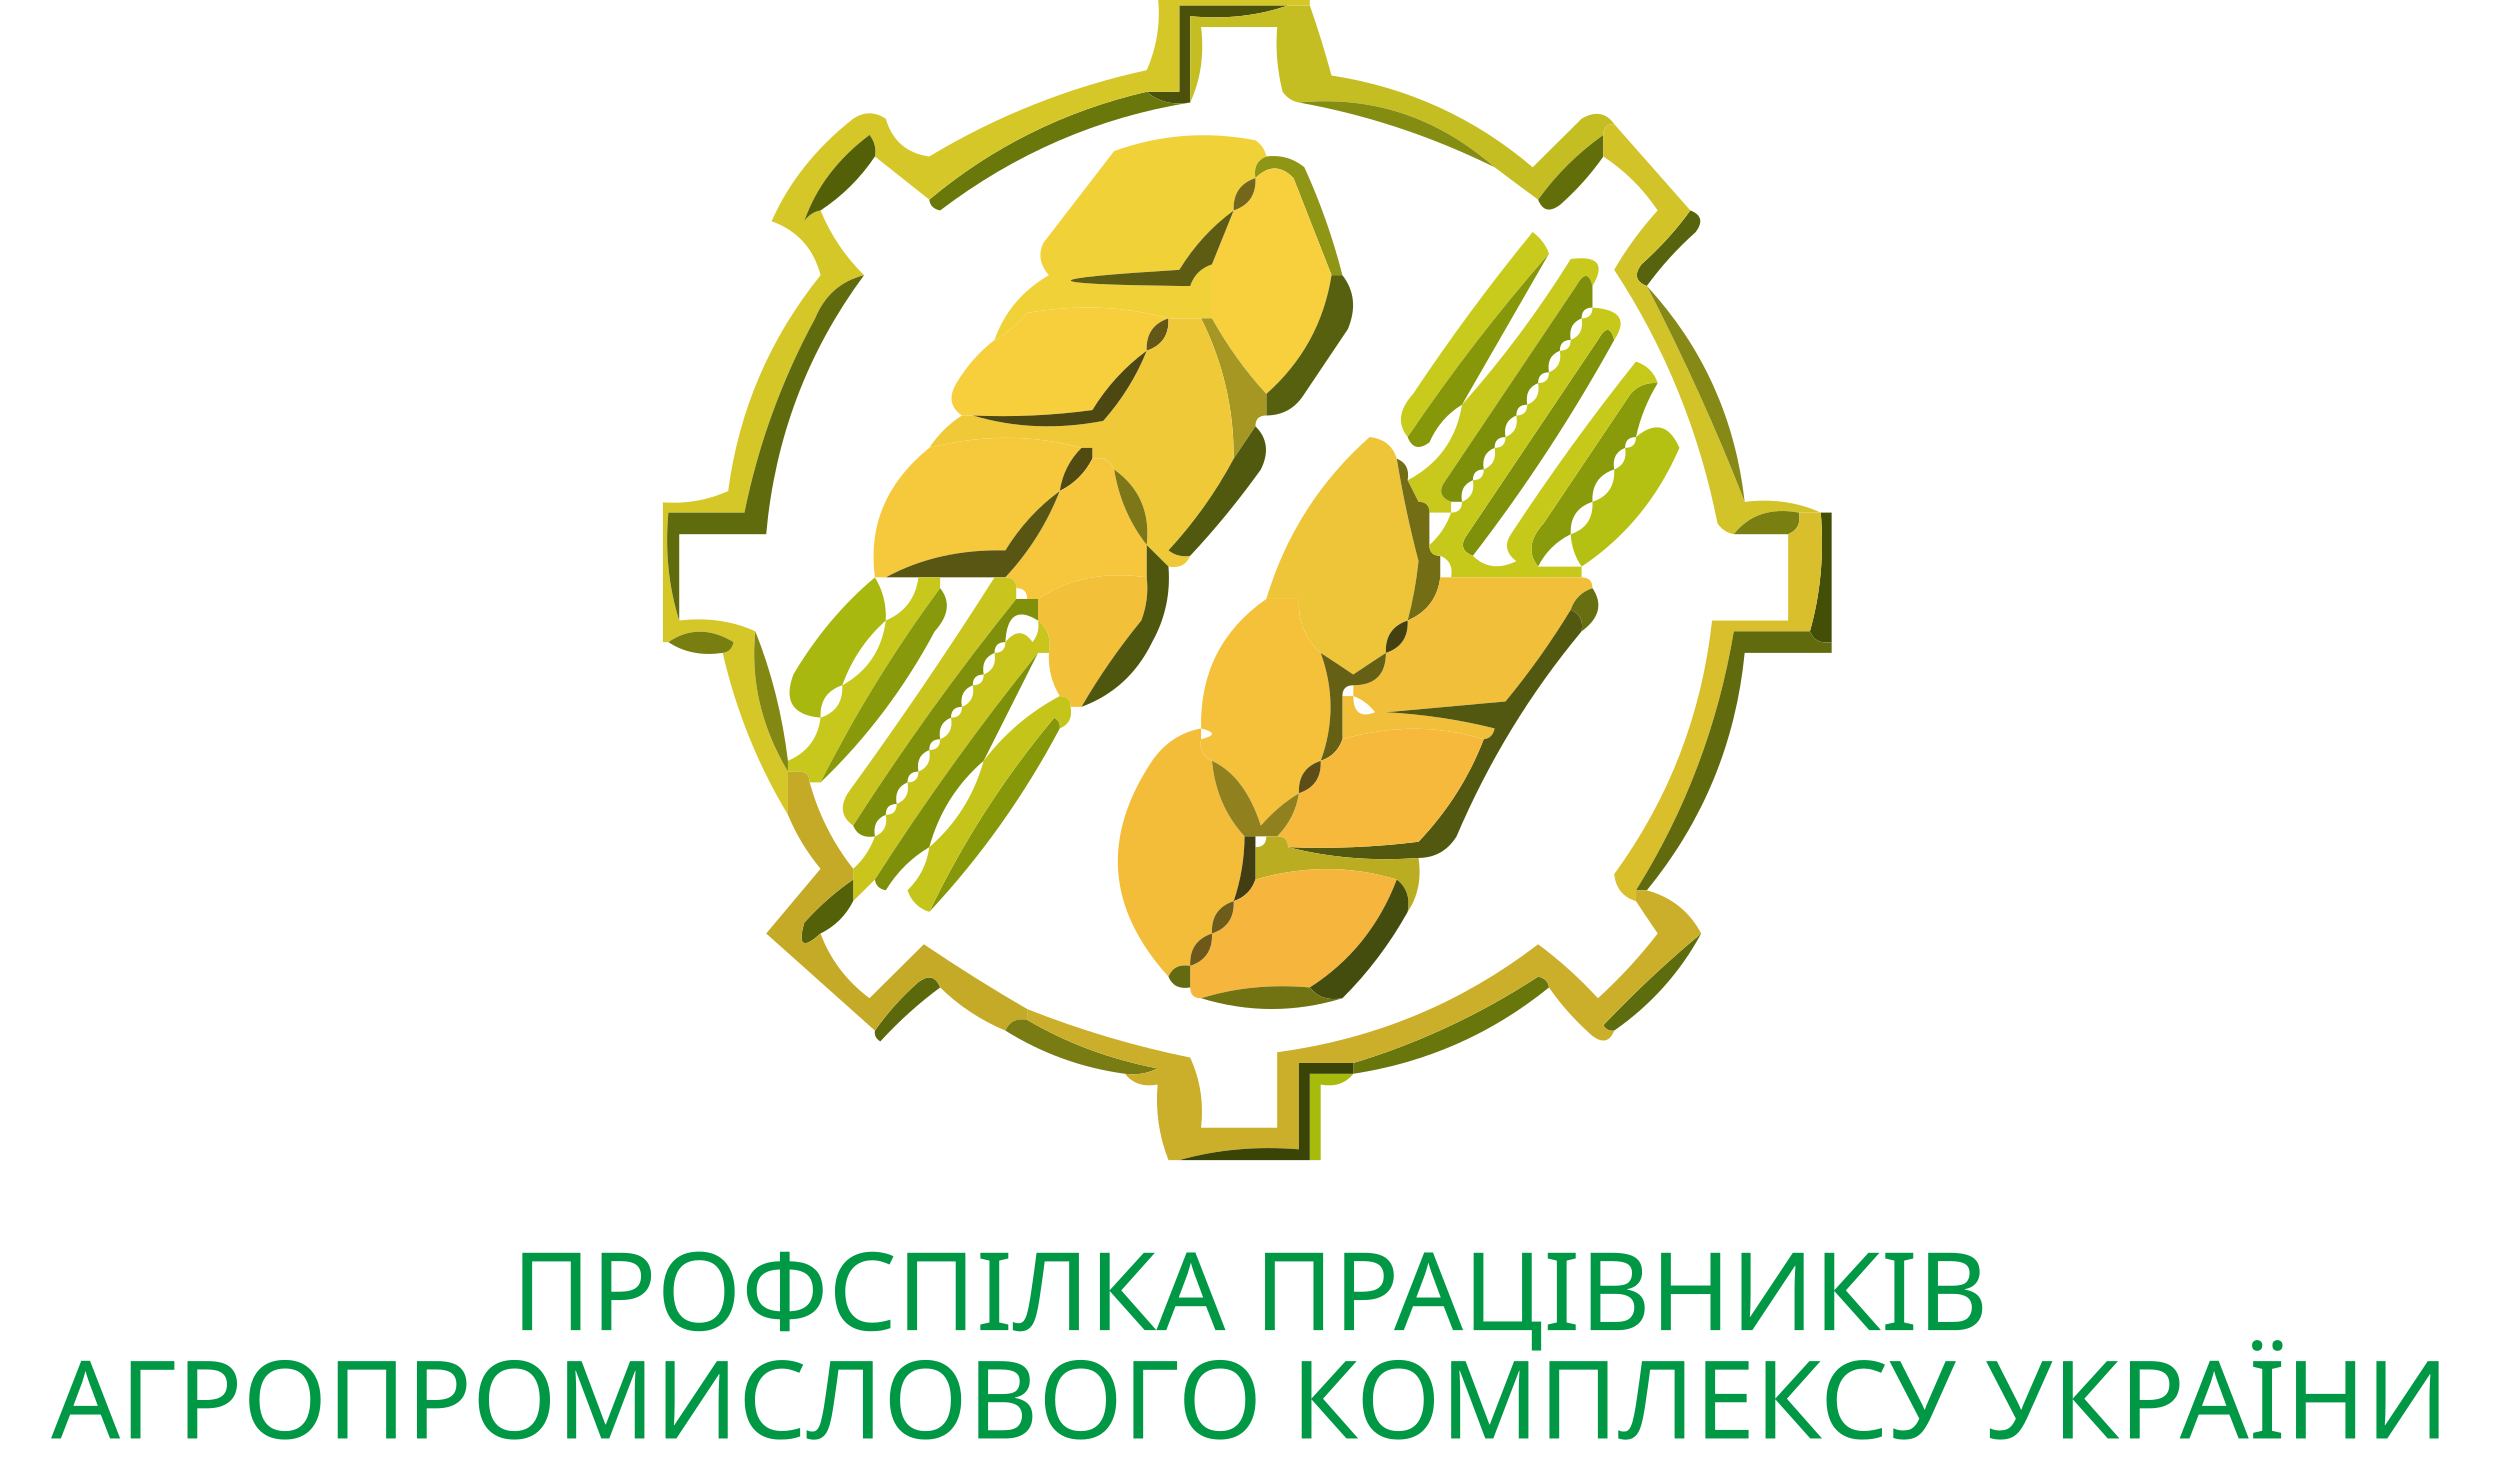 <svg width="577" height="339" viewBox="0 0 577 339" fill="none" xmlns="http://www.w3.org/2000/svg">
<g clip-path="url(#clip0_746_59)">
<path fill-rule="evenodd" clip-rule="evenodd" d="M297.282 1.245C290.289 3.678 282.762 4.508 274.699 3.736C274.699 10.378 274.699 17.02 274.699 23.662C270.687 24.329 267.341 23.499 264.662 21.171C267.171 21.171 269.681 21.171 272.19 21.171C272.19 14.529 272.19 7.887 272.19 1.245C280.554 1.245 288.918 1.245 297.282 1.245Z" fill="#4B500B"/>
<path fill-rule="evenodd" clip-rule="evenodd" d="M297.283 1.245C298.955 1.245 300.628 1.245 302.301 1.245C304.098 6.367 305.771 11.764 307.32 17.435C324.885 20.136 340.359 27.193 353.741 38.606C357.505 34.87 361.269 31.134 365.033 27.398C368.168 25.555 370.677 25.97 372.56 28.643C370.887 28.643 370.051 29.473 370.051 31.134C364.196 35.285 359.178 40.267 354.996 46.078C351.554 43.559 348.208 41.068 344.958 38.606C331.713 27.027 316.658 22.046 299.792 23.662C298.243 23.386 296.988 22.556 296.028 21.171C294.785 16.258 294.367 11.276 294.773 6.227C288.918 6.227 283.063 6.227 277.208 6.227C277.965 12.601 277.129 18.413 274.699 23.662C274.699 17.02 274.699 10.378 274.699 3.736C282.762 4.508 290.289 3.678 297.283 1.245Z" fill="#C4BE23"/>
<path fill-rule="evenodd" clip-rule="evenodd" d="M264.662 21.171C267.341 23.498 270.686 24.329 274.699 23.662C253.615 27.052 234.378 35.354 216.986 48.569C215.463 48.261 214.627 47.431 214.477 46.078C229.006 33.886 245.734 25.583 264.662 21.171Z" fill="#69770B"/>
<path fill-rule="evenodd" clip-rule="evenodd" d="M344.959 38.606C330.396 31.427 315.341 26.445 299.792 23.662C316.658 22.046 331.713 27.028 344.959 38.606Z" fill="#848C11"/>
<path fill-rule="evenodd" clip-rule="evenodd" d="M267.171 -1.245C278.881 -1.245 290.591 -1.245 302.301 -1.245C302.301 -0.415 302.301 0.415 302.301 1.246C300.628 1.246 298.955 1.246 297.282 1.246C288.918 1.246 280.554 1.246 272.19 1.246C272.19 7.888 272.19 14.53 272.19 21.172C269.68 21.172 267.171 21.172 264.662 21.172C245.734 25.584 229.006 33.886 214.477 46.079C210.294 42.758 206.112 39.437 201.93 36.116C202.259 34.276 201.841 32.615 200.676 31.134C193.311 36.681 188.293 43.323 185.62 51.06C186.58 49.676 187.835 48.845 189.384 48.57C191.68 54.184 195.026 59.166 199.421 63.514C194.092 64.837 190.328 68.158 188.129 73.477C180.433 87.682 174.997 102.627 171.819 118.31C165.964 118.31 160.109 118.31 154.254 118.31C153.47 127.132 154.306 135.435 156.764 143.218C163.186 142.467 169.041 143.297 174.328 145.709C173.181 156.958 175.69 167.751 181.856 178.088C181.856 181.409 181.856 184.73 181.856 188.051C174.914 176.541 169.895 164.087 166.801 150.69C168.163 150.541 169 149.71 169.31 148.199C163.949 144.979 158.93 144.979 154.254 148.199C153.418 148.199 152.582 148.199 151.745 148.199C151.745 137.406 151.745 126.613 151.745 115.82C157.498 116.458 162.934 115.628 168.055 113.329C170.545 94.686 177.655 78.082 189.384 63.514C187.798 57.375 184.034 53.224 178.092 51.06C182.051 42.059 188.325 34.172 196.912 27.398C199.421 25.738 201.93 25.738 204.44 27.398C205.94 32.499 209.285 35.405 214.477 36.116C230.036 26.739 246.764 20.097 264.662 16.19C267.106 10.604 267.943 4.792 267.171 -1.245Z" fill="#D6C729"/>
<path fill-rule="evenodd" clip-rule="evenodd" d="M370.051 31.134C370.051 32.794 370.051 34.455 370.051 36.115C367.227 40.172 363.881 43.908 360.014 47.324C357.663 49.047 355.99 48.631 354.995 46.078C359.177 40.267 364.196 35.285 370.051 31.134Z" fill="#616E09"/>
<path fill-rule="evenodd" clip-rule="evenodd" d="M292.264 36.115C290.16 36.967 289.324 38.627 289.754 41.097C286.226 42.275 284.553 44.766 284.736 48.569C279.717 52.245 275.535 56.812 272.19 62.268C238.774 64.337 238.774 65.583 272.19 66.004C276.381 72.493 277.217 72.493 274.699 66.004C275.535 63.514 277.208 61.853 279.717 61.023C279.717 65.174 279.717 69.325 279.717 73.477C278.881 73.477 278.044 73.477 277.208 73.477C274.699 73.477 272.19 73.477 269.68 73.477C259.276 70.62 248.403 70.205 237.06 72.231C234.868 74.834 232.359 76.909 229.532 78.458C231.78 72.059 235.962 67.077 242.079 63.514C240.007 61.145 239.589 58.654 240.824 56.041C246.261 48.984 251.697 41.927 257.134 34.87C267.7 31.049 278.574 30.219 289.754 32.379C291.15 33.332 291.986 34.578 292.264 36.115ZM272.19 66.004C273.026 66.004 273.863 66.004 274.699 66.004C277.217 72.493 276.381 72.493 272.19 66.004Z" fill="#F0D138"/>
<path fill-rule="evenodd" clip-rule="evenodd" d="M292.264 36.116C295.581 35.693 298.508 36.523 301.046 38.607C304.734 46.687 307.662 54.989 309.828 63.514C308.992 63.514 308.155 63.514 307.319 63.514C304.431 56.106 301.504 48.633 298.537 41.097C295.662 38.148 292.735 38.148 289.754 41.097C289.324 38.628 290.16 36.967 292.264 36.116Z" fill="#8F9514"/>
<path fill-rule="evenodd" clip-rule="evenodd" d="M201.93 36.115C198.585 41.097 194.403 45.248 189.384 48.569C187.835 48.845 186.58 49.675 185.62 51.06C188.293 43.322 193.311 36.681 200.676 31.134C201.841 32.614 202.259 34.275 201.93 36.115Z" fill="#536008"/>
<path fill-rule="evenodd" clip-rule="evenodd" d="M307.32 63.514C305.584 74.432 300.565 83.565 292.264 90.912C287.552 85.8 283.37 79.989 279.718 73.477C279.718 69.325 279.718 65.174 279.718 61.023C281.391 56.872 283.063 52.721 284.736 48.569C288.265 47.391 289.938 44.9 289.755 41.097C292.736 38.147 295.663 38.147 298.537 41.097C301.504 48.633 304.432 56.105 307.32 63.514Z" fill="#F8D03D"/>
<path fill-rule="evenodd" clip-rule="evenodd" d="M289.755 41.098C289.938 44.901 288.265 47.392 284.736 48.57C284.553 44.767 286.226 42.276 289.755 41.098Z" fill="#756719"/>
<path fill-rule="evenodd" clip-rule="evenodd" d="M390.125 48.569C392.697 49.557 393.115 51.218 391.379 53.551C387.095 57.38 383.331 61.531 380.088 66.004C377.516 65.017 377.097 63.356 378.833 61.023C383.189 57.13 386.953 52.978 390.125 48.569Z" fill="#58630E"/>
<path fill-rule="evenodd" clip-rule="evenodd" d="M372.56 28.644C378.342 35.222 384.197 41.864 390.125 48.569C386.953 52.978 383.189 57.13 378.833 61.023C377.098 63.356 377.516 65.017 380.088 66.005C388.685 82.611 396.213 99.216 402.671 115.819C409.092 115.068 414.949 115.899 420.236 118.31C418.562 118.31 416.891 118.31 415.217 118.31C408.739 117.128 403.72 118.789 400.162 123.292C398.613 123.016 397.358 122.186 396.398 120.801C392.209 99.638 384.262 80.127 372.56 62.269C375.384 57.38 378.73 52.814 382.597 48.569C379.198 43.535 375.016 39.384 370.051 36.116C370.051 34.455 370.051 32.795 370.051 31.134C370.051 29.474 370.887 28.644 372.56 28.644Z" fill="#D2C329"/>
<path fill-rule="evenodd" clip-rule="evenodd" d="M284.736 48.569C283.063 52.721 281.39 56.872 279.717 61.023C277.208 61.853 275.535 63.514 274.699 66.004C273.862 66.004 273.026 66.004 272.189 66.004C238.774 65.583 238.774 64.338 272.189 62.268C275.535 56.812 279.717 52.246 284.736 48.569Z" fill="#5E5B12"/>
<path fill-rule="evenodd" clip-rule="evenodd" d="M367.542 66.005C366.764 62.92 365.51 62.92 363.778 66.005C353.741 80.949 343.704 95.894 333.667 110.838C331.932 113.171 332.35 114.832 334.922 115.819C334.922 116.65 334.922 117.48 334.922 118.31C333.249 118.31 331.576 118.31 329.903 118.31C329.903 116.65 329.067 115.819 327.394 115.819C326.558 114.159 325.721 112.499 324.885 110.838C331.969 107.121 336.151 101.309 337.431 93.403C346.66 83.029 355.025 71.821 362.524 59.778C368.85 58.958 370.523 61.033 367.542 66.005Z" fill="#C8C91C"/>
<path fill-rule="evenodd" clip-rule="evenodd" d="M269.681 73.477C266.152 74.655 264.479 77.146 264.662 80.949C259.644 84.625 255.462 89.192 252.116 94.648C242.953 95.89 233.752 96.305 224.514 95.893C223.678 95.893 222.841 95.893 222.005 95.893C219.311 94.024 218.893 91.533 220.75 88.421C223.131 84.453 226.058 81.132 229.533 78.458C232.359 76.91 234.869 74.834 237.06 72.231C248.403 70.205 259.277 70.62 269.681 73.477Z" fill="#F7CE3C"/>
<path fill-rule="evenodd" clip-rule="evenodd" d="M199.421 63.514C186.331 81.229 178.803 101.155 176.838 123.291C170.147 123.291 163.455 123.291 156.764 123.291C156.764 129.934 156.764 136.575 156.764 143.217C154.306 135.434 153.47 127.132 154.255 118.31C160.11 118.31 165.965 118.31 171.819 118.31C174.997 102.626 180.434 87.682 188.13 73.477C190.329 68.158 194.092 64.837 199.421 63.514Z" fill="#5F6B0C"/>
<path fill-rule="evenodd" clip-rule="evenodd" d="M357.504 58.532C345.885 71.772 335.012 85.886 324.884 100.875C322.463 97.833 322.881 94.513 326.138 90.912C334.726 78.016 343.927 65.562 353.74 53.551C355.54 54.906 356.795 56.567 357.504 58.532Z" fill="#C8CB1C"/>
<path fill-rule="evenodd" clip-rule="evenodd" d="M367.542 66.005C367.542 67.665 367.542 69.326 367.542 70.986C365.869 70.986 365.033 71.816 365.033 73.477C362.93 74.328 362.093 75.989 362.524 78.458C360.851 78.458 360.014 79.288 360.014 80.949C357.911 81.8 357.074 83.461 357.505 85.93C355.832 85.93 354.996 86.761 354.996 88.421C352.893 89.272 352.056 90.933 352.487 93.403C350.814 93.403 349.977 94.233 349.977 95.894C347.874 96.745 347.037 98.405 347.468 100.875C345.795 100.875 344.959 101.705 344.959 103.366C342.856 104.217 342.019 105.877 342.45 108.347C340.777 108.347 339.94 109.177 339.94 110.838C337.837 111.689 337 113.35 337.431 115.819C336.595 115.819 335.758 115.819 334.922 115.819C332.35 114.832 331.931 113.171 333.667 110.838C343.704 95.894 353.741 80.949 363.778 66.005C365.51 62.92 366.764 62.92 367.542 66.005Z" fill="#7E8F0A"/>
<path fill-rule="evenodd" clip-rule="evenodd" d="M269.681 73.477C269.864 77.28 268.191 79.77 264.662 80.949C264.479 77.146 266.152 74.655 269.681 73.477Z" fill="#655817"/>
<path fill-rule="evenodd" clip-rule="evenodd" d="M307.319 63.514C308.156 63.514 308.992 63.514 309.828 63.514C312.621 67.116 313.039 71.268 311.083 75.967C307.738 80.949 304.392 85.93 301.046 90.912C298.999 94.207 296.071 95.867 292.264 95.893C292.264 94.233 292.264 92.572 292.264 90.912C300.565 83.565 305.584 74.432 307.319 63.514Z" fill="#56600F"/>
<path fill-rule="evenodd" clip-rule="evenodd" d="M277.208 73.477C278.044 73.477 278.881 73.477 279.717 73.477C283.369 79.988 287.551 85.8 292.264 90.912C292.264 92.572 292.264 94.233 292.264 95.893C290.591 95.893 289.754 96.723 289.754 98.384C288.081 100.875 286.409 103.365 284.736 105.856C284.8 94.435 282.291 83.642 277.208 73.477Z" fill="#A59721"/>
<path fill-rule="evenodd" clip-rule="evenodd" d="M357.505 58.532C350.814 70.156 344.123 81.779 337.431 93.403C334.077 95.432 331.568 98.338 329.903 102.12C327.553 103.843 325.88 103.428 324.885 100.875C335.013 85.886 345.886 71.772 357.505 58.532Z" fill="#86970A"/>
<path fill-rule="evenodd" clip-rule="evenodd" d="M380.088 66.005C392.977 79.987 400.505 96.592 402.671 115.82C396.213 99.216 388.685 82.611 380.088 66.005Z" fill="#868915"/>
<path fill-rule="evenodd" clip-rule="evenodd" d="M269.68 73.477C272.19 73.477 274.699 73.477 277.208 73.477C282.291 83.642 284.8 94.435 284.736 105.856C280.667 113.496 275.649 120.553 269.68 127.027C271.172 128.184 272.845 128.599 274.699 128.273C273.841 130.361 272.168 131.191 269.68 130.764C268.007 129.103 266.335 127.443 264.662 125.782C265.499 118.332 262.99 112.521 257.134 108.347C256.277 106.259 254.604 105.429 252.115 105.856C252.115 105.026 252.115 104.196 252.115 103.365C251.279 103.365 250.443 103.365 249.606 103.365C238.226 100.267 226.516 100.267 214.477 103.365C216.5 100.307 219.01 97.816 222.004 95.893C222.841 95.893 223.677 95.893 224.514 95.893C234.077 98.746 244.114 99.161 254.625 97.139C258.97 92.227 262.316 86.83 264.662 80.949C268.191 79.77 269.863 77.28 269.68 73.477Z" fill="#F0C939"/>
<path fill-rule="evenodd" clip-rule="evenodd" d="M264.662 80.949C262.316 86.831 258.97 92.228 254.625 97.139C244.114 99.161 234.077 98.746 224.514 95.894C233.752 96.305 242.953 95.89 252.116 94.648C255.461 89.192 259.643 84.626 264.662 80.949Z" fill="#4D4712"/>
<path fill-rule="evenodd" clip-rule="evenodd" d="M382.597 88.421C380.236 92.281 378.563 96.432 377.579 100.875C375.906 100.875 375.069 101.705 375.069 103.366C372.966 104.217 372.129 105.878 372.56 108.347C369.031 109.526 367.358 112.017 367.541 115.82C364.013 116.998 362.34 119.489 362.523 123.292C359.177 124.952 356.668 127.443 354.995 130.764C352.575 127.723 352.993 124.402 356.25 120.801C362.941 110.838 369.632 100.875 376.324 90.912C378.007 89.038 380.098 88.208 382.597 88.421Z" fill="#899A0B"/>
<path fill-rule="evenodd" clip-rule="evenodd" d="M249.607 103.366C246.845 106.118 245.173 109.439 244.588 113.329C239.57 117.005 235.388 121.572 232.042 127.028C221.672 126.795 212.471 128.87 204.44 133.255C203.604 133.255 202.767 133.255 201.931 133.255C200.355 121.378 204.537 111.415 214.477 103.366C226.517 100.267 238.227 100.267 249.607 103.366Z" fill="#F5C93B"/>
<path fill-rule="evenodd" clip-rule="evenodd" d="M322.375 105.856C323.658 113.809 325.33 121.696 327.393 129.519C326.901 134.197 326.065 138.763 324.884 143.218C321.355 144.396 319.682 146.887 319.866 150.69C317.401 152.286 314.892 153.946 312.338 155.671C309.784 153.946 307.275 152.286 304.81 150.69C301.218 147.501 299.546 143.349 299.791 138.236C297.282 138.236 294.773 138.236 292.264 138.236C296.703 123.477 304.649 111.023 316.102 100.875C319.366 101.22 321.457 102.881 322.375 105.856Z" fill="#EEC438"/>
<path fill-rule="evenodd" clip-rule="evenodd" d="M249.606 103.366C250.443 103.366 251.279 103.366 252.116 103.366C252.116 104.196 252.116 105.027 252.116 105.857C250.443 109.178 247.933 111.669 244.588 113.329C245.172 109.439 246.845 106.118 249.606 103.366Z" fill="#514B12"/>
<path fill-rule="evenodd" clip-rule="evenodd" d="M252.116 105.856C254.604 105.429 256.277 106.259 257.135 108.347C258.226 114.965 260.735 120.777 264.662 125.782C264.662 128.273 264.662 130.763 264.662 133.254C255.054 131.837 246.689 133.497 239.57 138.236C238.733 138.236 237.897 138.236 237.061 138.236C237.061 136.575 236.224 135.745 234.551 135.745C234.551 134.084 233.715 133.254 232.042 133.254C237.508 127.38 241.69 120.738 244.588 113.328C247.934 111.668 250.443 109.177 252.116 105.856Z" fill="#F6C73C"/>
<path fill-rule="evenodd" clip-rule="evenodd" d="M372.561 78.459C362.929 95.933 352.056 112.539 339.94 128.274C337.368 127.286 336.95 125.625 338.686 123.292C348.723 108.348 358.76 93.403 368.797 78.459C370.528 75.374 371.783 75.374 372.561 78.459Z" fill="#7F900A"/>
<path fill-rule="evenodd" clip-rule="evenodd" d="M322.375 105.856C324.478 106.708 325.315 108.368 324.884 110.838C325.721 112.499 326.557 114.159 327.394 115.819C329.066 115.819 329.903 116.65 329.903 118.31C329.903 120.801 329.903 123.292 329.903 125.782C329.903 127.443 330.739 128.273 332.412 128.273C332.412 129.934 332.412 131.594 332.412 133.255C331.816 137.998 329.307 141.319 324.884 143.218C326.065 138.763 326.901 134.197 327.394 129.518C325.33 121.696 323.658 113.809 322.375 105.856Z" fill="#736E16"/>
<path fill-rule="evenodd" clip-rule="evenodd" d="M257.134 108.348C262.99 112.521 265.499 118.333 264.662 125.783C260.734 120.778 258.225 114.966 257.134 108.348Z" fill="#7E7718"/>
<path fill-rule="evenodd" clip-rule="evenodd" d="M289.755 98.384C292.511 101.126 292.929 104.447 291.009 108.347C285.914 115.459 280.477 122.101 274.699 128.273C272.845 128.599 271.172 128.184 269.681 127.027C275.649 120.553 280.667 113.496 284.736 105.856C286.409 103.365 288.082 100.875 289.755 98.384Z" fill="#50590E"/>
<path fill-rule="evenodd" clip-rule="evenodd" d="M244.588 113.329C241.689 120.739 237.507 127.381 232.041 133.255C231.205 133.255 230.368 133.255 229.532 133.255C225.35 133.255 221.168 133.255 216.986 133.255C215.313 133.255 213.64 133.255 211.967 133.255C209.458 133.255 206.949 133.255 204.439 133.255C212.471 128.871 221.671 126.795 232.041 127.028C235.387 121.572 239.569 117.005 244.588 113.329Z" fill="#585612"/>
<path fill-rule="evenodd" clip-rule="evenodd" d="M365.033 130.764C363.503 128.544 362.666 126.054 362.523 123.291C366.052 122.113 367.725 119.622 367.542 115.819C371.071 114.641 372.744 112.15 372.56 108.347C374.664 107.496 375.5 105.835 375.07 103.365C376.743 103.365 377.579 102.535 377.579 100.875C381.919 97.199 385.265 98.029 387.616 103.365C382.588 114.954 375.061 124.087 365.033 130.764Z" fill="#B4C112"/>
<path fill-rule="evenodd" clip-rule="evenodd" d="M415.218 118.31C415.649 120.78 414.811 122.44 412.708 123.292C408.525 123.292 404.345 123.292 400.162 123.292C403.72 118.789 408.739 117.128 415.218 118.31Z" fill="#7A7F11"/>
<path fill-rule="evenodd" clip-rule="evenodd" d="M420.236 118.311C421.071 118.311 421.909 118.311 422.745 118.311C422.745 128.274 422.745 138.236 422.745 148.199C420.256 148.627 418.585 147.796 417.727 145.709C420.191 137.086 421.026 127.953 420.236 118.311Z" fill="#434E06"/>
<path fill-rule="evenodd" clip-rule="evenodd" d="M367.541 70.986C373.943 71.405 375.616 73.896 372.56 78.459C371.782 75.374 370.527 75.374 368.796 78.459C358.759 93.403 348.722 108.347 338.685 123.292C336.949 125.625 337.367 127.286 339.939 128.273C342.702 131.009 346.048 131.424 349.976 129.519C347.591 127.732 347.173 125.656 348.722 123.292C357.726 109.568 367.344 96.284 377.578 83.44C380.143 84.326 381.816 85.986 382.597 88.421C380.098 88.208 378.007 89.038 376.324 90.912C369.632 100.875 362.941 110.838 356.25 120.801C352.993 124.402 352.575 127.723 354.995 130.764C358.341 130.764 361.686 130.764 365.032 130.764C365.032 131.594 365.032 132.425 365.032 133.255C354.995 133.255 344.958 133.255 334.921 133.255C335.351 130.785 334.515 129.124 332.412 128.273C330.739 128.273 329.902 127.443 329.902 125.783C332.164 123.814 333.837 121.323 334.921 118.31C336.594 118.31 337.43 117.48 337.43 115.82C339.533 114.969 340.37 113.308 339.939 110.838C341.612 110.838 342.449 110.008 342.449 108.347C344.552 107.496 345.388 105.836 344.958 103.366C346.631 103.366 347.467 102.536 347.467 100.875C349.57 100.024 350.407 98.364 349.976 95.894C351.649 95.894 352.486 95.064 352.486 93.403C354.589 92.552 355.426 90.891 354.995 88.421C356.668 88.421 357.504 87.591 357.504 85.931C359.607 85.08 360.444 83.419 360.013 80.949C361.686 80.949 362.523 80.119 362.523 78.459C364.626 77.608 365.463 75.947 365.032 73.477C366.705 73.477 367.541 72.647 367.541 70.986Z" fill="#C6C91A"/>
<path fill-rule="evenodd" clip-rule="evenodd" d="M264.662 133.255C265.055 136.676 264.637 139.997 263.407 143.218C258.189 149.607 253.589 156.249 249.606 163.144C248.77 163.144 247.933 163.144 247.097 163.144C247.097 161.483 246.261 160.653 244.588 160.653C242.746 157.645 241.909 154.323 242.079 150.69C242.674 147.475 241.838 144.984 239.569 143.218C239.569 141.557 239.569 139.897 239.569 138.237C246.689 133.498 255.053 131.838 264.662 133.255Z" fill="#F2C039"/>
<path fill-rule="evenodd" clip-rule="evenodd" d="M332.412 133.255C333.249 133.255 334.085 133.255 334.922 133.255C344.959 133.255 354.996 133.255 365.033 133.255C366.706 133.255 367.542 134.085 367.542 135.746C365.033 136.576 363.36 138.236 362.524 140.727C358.056 148.085 353.037 155.142 347.468 161.898C338.267 162.729 329.067 163.559 319.866 164.389C328.352 164.829 336.716 166.074 344.959 168.125C344.649 169.636 343.812 170.467 342.449 170.616C331.829 167.392 320.955 167.392 309.829 170.616C309.829 167.295 309.829 163.974 309.829 160.653C310.665 160.653 311.502 160.653 312.338 160.653C312.338 159.823 312.338 158.992 312.338 158.162C317.357 158.162 319.866 155.672 319.866 150.69C323.395 149.512 325.068 147.021 324.885 143.218C329.307 141.319 331.816 137.998 332.412 133.255ZM312.338 160.653C314.318 161.357 315.991 162.603 317.357 164.389C314.055 165.705 312.382 164.459 312.338 160.653Z" fill="#F1BF3A"/>
<path fill-rule="evenodd" clip-rule="evenodd" d="M292.264 138.236C294.773 138.236 297.282 138.236 299.792 138.236C299.546 143.35 301.219 147.501 304.81 150.69C307.84 159.04 307.84 167.343 304.81 175.597C301.281 176.776 299.609 179.267 299.792 183.07C296.544 185.037 293.617 187.528 291.009 190.542C288.528 182.895 284.765 177.914 279.718 175.597C277.614 174.746 276.778 173.086 277.208 170.616C280.554 169.786 280.554 168.955 277.208 168.125C276.93 155.394 281.948 145.431 292.264 138.236Z" fill="#F5C03A"/>
<path fill-rule="evenodd" clip-rule="evenodd" d="M367.542 135.745C369.978 139.387 369.142 142.708 365.033 145.708C365.463 143.238 364.627 141.578 362.523 140.727C363.36 138.236 365.033 136.575 367.542 135.745Z" fill="#676F11"/>
<path fill-rule="evenodd" clip-rule="evenodd" d="M264.662 125.782C266.335 127.443 268.008 129.103 269.681 130.764C270.188 136.964 268.933 142.775 265.917 148.199C262.39 155.443 256.953 160.425 249.606 163.143C253.589 156.248 258.189 149.607 263.407 143.217C264.637 139.996 265.055 136.675 264.662 133.254C264.662 130.764 264.662 128.273 264.662 125.782Z" fill="#4F570F"/>
<path fill-rule="evenodd" clip-rule="evenodd" d="M324.885 143.218C325.068 147.021 323.395 149.512 319.866 150.69C319.683 146.887 321.356 144.396 324.885 143.218Z" fill="#44400F"/>
<path fill-rule="evenodd" clip-rule="evenodd" d="M166.801 150.69C161.997 151.399 157.815 150.568 154.255 148.199C158.931 144.979 163.949 144.979 169.31 148.199C169 149.71 168.164 150.54 166.801 150.69Z" fill="#797E11"/>
<path fill-rule="evenodd" clip-rule="evenodd" d="M211.968 133.255C213.64 133.255 215.313 133.255 216.986 133.255C216.986 134.085 216.986 134.915 216.986 135.746C206.498 149.928 197.297 164.873 189.384 180.579C188.548 180.579 187.711 180.579 186.875 180.579C186.875 178.918 186.039 178.088 184.366 178.088C183.529 178.088 182.693 178.088 181.856 178.088C181.856 177.258 181.856 176.428 181.856 175.597C186.279 173.699 188.788 170.378 189.384 165.635C192.913 164.456 194.586 161.965 194.403 158.162C200.229 154.919 203.574 149.938 204.44 143.218C208.862 141.319 211.371 137.998 211.968 133.255Z" fill="#C8C71B"/>
<path fill-rule="evenodd" clip-rule="evenodd" d="M415.218 118.311C416.892 118.311 418.563 118.311 420.236 118.311C421.027 127.953 420.191 137.086 417.727 145.709C411.873 145.709 406.016 145.709 400.162 145.709C396.572 167.207 389.044 187.132 377.579 205.486C377.579 206.317 377.579 207.147 377.579 207.977C374.582 207.067 372.909 204.991 372.561 201.75C385.257 184.294 392.785 164.783 395.144 143.218C400.999 143.218 406.855 143.218 412.709 143.218C412.709 136.576 412.709 129.934 412.709 123.292C414.811 122.441 415.65 120.78 415.218 118.311Z" fill="#D8BF2B"/>
<path fill-rule="evenodd" clip-rule="evenodd" d="M201.931 133.255C203.773 136.263 204.609 139.585 204.44 143.218C199.857 147.321 196.512 152.303 194.403 158.162C190.874 159.341 189.201 161.831 189.385 165.635C182.92 165.082 180.828 161.761 183.111 155.672C188.282 146.925 194.556 139.453 201.931 133.255Z" fill="#A9B80F"/>
<path fill-rule="evenodd" clip-rule="evenodd" d="M239.57 143.218C241.838 144.984 242.674 147.474 242.079 150.69C241.242 150.69 240.406 150.69 239.57 150.69C226.13 167.373 213.584 184.809 201.931 202.996C200.258 204.656 198.585 206.316 196.912 207.977C196.912 206.316 196.912 204.656 196.912 202.996C196.912 202.165 196.912 201.335 196.912 200.505C199.174 198.536 200.846 196.045 201.931 193.033C204.034 192.182 204.87 190.521 204.44 188.051C206.113 188.051 206.949 187.221 206.949 185.56C209.052 184.709 209.889 183.049 209.458 180.579C211.131 180.579 211.968 179.749 211.968 178.088C214.071 177.237 214.908 175.576 214.477 173.107C216.15 173.107 216.986 172.276 216.986 170.616C219.089 169.765 219.926 168.104 219.495 165.634C221.168 165.634 222.005 164.804 222.005 163.144C224.108 162.293 224.945 160.632 224.514 158.162C226.187 158.162 227.023 157.332 227.023 155.671C229.126 154.82 229.963 153.16 229.532 150.69C231.205 150.69 232.042 149.86 232.042 148.199C234.293 145.464 236.384 145.464 238.315 148.199C239.48 146.719 239.898 145.058 239.57 143.218Z" fill="#C9C51D"/>
<path fill-rule="evenodd" clip-rule="evenodd" d="M304.811 150.689C307.275 152.286 309.784 153.946 312.338 155.671C314.892 153.946 317.402 152.286 319.866 150.689C319.866 155.671 317.357 158.162 312.338 158.162C310.665 158.162 309.829 158.992 309.829 160.652C309.829 163.973 309.829 167.294 309.829 170.615C308.993 173.106 307.32 174.767 304.811 175.597C307.84 167.342 307.84 159.04 304.811 150.689Z" fill="#666015"/>
<path fill-rule="evenodd" clip-rule="evenodd" d="M216.986 135.745C219.406 138.787 218.988 142.107 215.731 145.708C208.728 158.839 199.946 170.462 189.384 180.578C197.297 164.872 206.497 149.928 216.986 135.745Z" fill="#88990B"/>
<path fill-rule="evenodd" clip-rule="evenodd" d="M362.523 140.727C364.626 141.578 365.463 143.238 365.032 145.708C353.149 159.998 343.53 175.773 336.176 193.032C334.128 196.327 331.201 197.987 327.393 198.014C316.85 198.803 306.813 197.972 297.282 195.523C307.354 195.935 317.391 195.52 327.393 194.277C334.033 187.299 339.052 179.412 342.449 170.615C343.812 170.466 344.648 169.636 344.958 168.125C336.716 166.073 328.351 164.828 319.866 164.389C329.066 163.558 338.267 162.728 347.467 161.898C353.037 155.141 358.055 148.084 362.523 140.727Z" fill="#52580F"/>
<path fill-rule="evenodd" clip-rule="evenodd" d="M229.532 133.255C230.369 133.255 231.205 133.255 232.042 133.255C233.715 133.255 234.551 134.085 234.551 135.746C234.551 136.576 234.551 137.406 234.551 138.236C221.112 154.92 208.566 172.355 196.912 190.542C194.218 188.672 193.8 186.182 195.657 183.07C207.505 166.761 218.797 150.156 229.532 133.255Z" fill="#CAC51E"/>
<path fill-rule="evenodd" clip-rule="evenodd" d="M342.449 170.616C339.052 179.413 334.034 187.3 327.394 194.278C317.391 195.52 307.354 195.936 297.283 195.523C297.283 193.863 296.446 193.033 294.773 193.033C297.535 190.281 299.208 186.96 299.792 183.07C303.321 181.891 304.994 179.401 304.81 175.598C307.32 174.767 308.993 173.107 309.829 170.616C320.955 167.392 331.828 167.392 342.449 170.616Z" fill="#F6B93C"/>
<path fill-rule="evenodd" clip-rule="evenodd" d="M174.329 145.708C178.071 155.083 180.58 165.046 181.856 175.597C181.856 176.427 181.856 177.257 181.856 178.088C175.691 167.751 173.181 156.957 174.329 145.708Z" fill="#828812"/>
<path fill-rule="evenodd" clip-rule="evenodd" d="M239.57 150.689C235.387 158.992 231.205 167.294 227.023 175.597C220.875 180.9 216.693 187.542 214.477 195.523C210.348 197.96 207.003 201.281 204.44 205.486C202.918 205.178 202.081 204.348 201.931 202.995C213.584 184.808 226.13 167.373 239.57 150.689Z" fill="#7E8F0A"/>
<path fill-rule="evenodd" clip-rule="evenodd" d="M277.209 168.125C277.209 168.955 277.209 169.786 277.209 170.616C276.778 173.086 277.615 174.746 279.718 175.597C280.367 182.501 282.876 188.313 287.246 193.032C287.203 198.175 286.366 203.157 284.737 207.977C281.208 209.155 279.535 211.646 279.718 215.449C276.189 216.627 274.516 219.118 274.7 222.921C272.211 222.494 270.538 223.324 269.681 225.412C255.472 209.72 254.217 193.115 265.917 175.597C268.75 171.509 272.514 169.019 277.209 168.125Z" fill="#F3BC39"/>
<path fill-rule="evenodd" clip-rule="evenodd" d="M417.727 145.708C418.585 147.796 420.257 148.626 422.746 148.199C422.746 149.029 422.746 149.859 422.746 150.689C416.054 150.689 409.364 150.689 402.672 150.689C400.661 171.275 393.133 189.54 380.088 205.486C379.252 205.486 378.415 205.486 377.579 205.486C389.044 187.132 396.572 167.206 400.162 145.708C406.017 145.708 411.873 145.708 417.727 145.708Z" fill="#616A0D"/>
<path fill-rule="evenodd" clip-rule="evenodd" d="M234.551 138.236C235.387 138.236 236.224 138.236 237.06 138.236C237.897 138.236 238.733 138.236 239.57 138.236C239.57 139.897 239.57 141.557 239.57 143.218C234.883 140.295 232.373 141.955 232.042 148.199C230.369 148.199 229.532 149.029 229.532 150.69C227.429 151.541 226.593 153.202 227.023 155.672C225.35 155.672 224.514 156.502 224.514 158.162C222.411 159.013 221.574 160.674 222.005 163.144C220.332 163.144 219.495 163.974 219.495 165.634C217.392 166.486 216.556 168.146 216.986 170.616C215.313 170.616 214.477 171.446 214.477 173.107C212.374 173.958 211.537 175.618 211.968 178.088C210.295 178.088 209.458 178.918 209.458 180.579C207.355 181.43 206.519 183.091 206.949 185.56C205.276 185.56 204.44 186.391 204.44 188.051C202.337 188.902 201.5 190.563 201.931 193.033C199.442 193.46 197.77 192.63 196.912 190.542C208.566 172.355 221.112 154.92 234.551 138.236Z" fill="#80900A"/>
<path fill-rule="evenodd" clip-rule="evenodd" d="M304.81 175.598C304.994 179.401 303.321 181.892 299.792 183.07C299.609 179.267 301.282 176.776 304.81 175.598Z" fill="#5D4D16"/>
<path fill-rule="evenodd" clip-rule="evenodd" d="M244.588 168.125C236.37 183.643 226.333 197.757 214.477 210.467C222.163 194.397 231.782 179.453 243.333 165.634C244.334 166.203 244.752 167.033 244.588 168.125Z" fill="#86980A"/>
<path fill-rule="evenodd" clip-rule="evenodd" d="M299.792 183.07C299.207 186.96 297.535 190.281 294.773 193.033C293.937 193.033 293.1 193.033 292.264 193.033C291.428 193.033 290.591 193.033 289.755 193.033C288.918 193.033 288.082 193.033 287.246 193.033C282.876 188.313 280.367 182.501 279.718 175.598C284.765 177.914 288.529 182.896 291.009 190.542C293.617 187.528 296.544 185.037 299.792 183.07Z" fill="#91811E"/>
<path fill-rule="evenodd" clip-rule="evenodd" d="M292.264 193.032C293.1 193.032 293.937 193.032 294.773 193.032C296.446 193.032 297.283 193.862 297.283 195.523C306.814 197.972 316.851 198.803 327.394 198.014C328.108 202.783 327.271 206.934 324.885 210.467C325.48 207.252 324.644 204.761 322.375 202.995C311.754 199.771 300.881 199.771 289.755 202.995C289.755 200.504 289.755 198.014 289.755 195.523C291.428 195.523 292.264 194.693 292.264 193.032Z" fill="#BBAD22"/>
<path fill-rule="evenodd" clip-rule="evenodd" d="M244.588 160.652C246.261 160.652 247.097 161.483 247.097 163.143C247.527 165.613 246.691 167.273 244.588 168.125C244.752 167.033 244.334 166.203 243.333 165.634C231.782 179.453 222.163 194.397 214.477 210.467C212.023 209.693 210.35 208.032 209.458 205.486C212.294 202.69 213.967 199.369 214.477 195.523C220.624 190.22 224.806 183.578 227.023 175.597C231.836 169.305 237.691 164.324 244.588 160.652Z" fill="#C4C41B"/>
<path fill-rule="evenodd" clip-rule="evenodd" d="M287.246 193.032C288.082 193.032 288.919 193.032 289.755 193.032C289.755 193.862 289.755 194.693 289.755 195.523C289.755 198.014 289.755 200.504 289.755 202.995C288.919 205.486 287.246 207.147 284.736 207.977C286.366 203.157 287.202 198.175 287.246 193.032Z" fill="#423E11"/>
<path fill-rule="evenodd" clip-rule="evenodd" d="M322.375 202.995C318.312 213.64 311.621 221.943 302.301 227.902C293.414 227.123 285.049 227.954 277.208 230.393C275.536 230.393 274.699 229.563 274.699 227.902C274.699 226.242 274.699 224.581 274.699 222.921C278.228 221.743 279.901 219.252 279.718 215.449C283.247 214.27 284.919 211.78 284.736 207.976C287.246 207.146 288.918 205.486 289.755 202.995C300.881 199.771 311.754 199.771 322.375 202.995Z" fill="#F6B53C"/>
<path fill-rule="evenodd" clip-rule="evenodd" d="M196.912 202.995C196.912 204.656 196.912 206.316 196.912 207.977C195.239 211.298 192.729 213.788 189.384 215.449C185.356 219.107 184.101 218.277 185.62 212.958C189.061 209.119 192.825 205.798 196.912 202.995Z" fill="#556109"/>
<path fill-rule="evenodd" clip-rule="evenodd" d="M284.736 207.977C284.919 211.78 283.246 214.27 279.718 215.449C279.534 211.646 281.207 209.155 284.736 207.977Z" fill="#6E5C1A"/>
<path fill-rule="evenodd" clip-rule="evenodd" d="M279.718 215.449C279.901 219.252 278.228 221.743 274.699 222.921C274.516 219.118 276.189 216.628 279.718 215.449Z" fill="#6E591A"/>
<path fill-rule="evenodd" clip-rule="evenodd" d="M322.375 202.995C324.643 204.761 325.48 207.252 324.884 210.467C320.752 217.874 315.733 224.515 309.829 230.393C306.589 230.984 304.08 230.154 302.301 227.903C311.621 221.943 318.312 213.641 322.375 202.995Z" fill="#444C0E"/>
<path fill-rule="evenodd" clip-rule="evenodd" d="M274.699 222.921C274.699 224.582 274.699 226.242 274.699 227.903C272.211 228.33 270.538 227.5 269.681 225.412C270.538 223.324 272.211 222.494 274.699 222.921Z" fill="#646A11"/>
<path fill-rule="evenodd" clip-rule="evenodd" d="M392.634 215.449C387.791 224.416 381.099 231.889 372.56 237.866C371.46 238.029 370.624 237.614 370.051 236.621C377.368 228.931 384.896 221.874 392.634 215.449Z" fill="#5D6C0D"/>
<path fill-rule="evenodd" clip-rule="evenodd" d="M216.986 227.903C212.061 231.539 207.46 235.69 203.185 240.357C202.184 239.788 201.766 238.957 201.93 237.866C204.754 233.809 208.099 230.073 211.967 226.657C214.318 224.935 215.991 225.35 216.986 227.903Z" fill="#5B690C"/>
<path fill-rule="evenodd" clip-rule="evenodd" d="M181.856 178.088C182.693 178.088 183.529 178.088 184.366 178.088C186.039 178.088 186.875 178.918 186.875 180.579C188.903 187.927 192.249 194.569 196.912 200.505C196.912 201.335 196.912 202.165 196.912 202.995C192.825 205.798 189.061 209.119 185.62 212.958C184.101 218.277 185.356 219.107 189.384 215.449C191.576 221.393 195.339 226.374 200.676 230.393C204.858 226.242 209.04 222.091 213.222 217.94C221.201 223.325 229.147 228.307 237.06 232.884C237.06 233.714 237.06 234.545 237.06 235.375C234.572 234.948 232.899 235.778 232.042 237.866C226.282 235.438 221.264 232.117 216.986 227.903C215.991 225.35 214.318 224.934 211.968 226.657C208.1 230.073 204.754 233.809 201.93 237.866C193.552 230.378 185.188 222.905 176.838 215.449C181.02 210.468 185.202 205.486 189.384 200.505C186.215 196.697 183.706 192.546 181.856 188.051C181.856 184.73 181.856 181.409 181.856 178.088Z" fill="#C4AA27"/>
<path fill-rule="evenodd" clip-rule="evenodd" d="M302.301 227.903C304.08 230.155 306.589 230.985 309.828 230.394C298.955 233.715 288.081 233.715 277.208 230.394C285.049 227.954 293.413 227.124 302.301 227.903Z" fill="#717212"/>
<path fill-rule="evenodd" clip-rule="evenodd" d="M357.505 227.903C344.322 238.594 329.266 245.236 312.338 247.829C312.338 246.999 312.338 246.168 312.338 245.338C327.289 240.831 341.508 234.188 354.995 225.412C356.518 225.72 357.354 226.55 357.505 227.903Z" fill="#68760B"/>
<path fill-rule="evenodd" clip-rule="evenodd" d="M232.042 237.865C232.899 235.778 234.572 234.947 237.061 235.375C246.195 240.76 256.232 244.496 267.172 246.583C264.793 247.785 262.284 248.201 259.644 247.828C249.692 246.474 240.492 243.153 232.042 237.865Z" fill="#797C13"/>
<path fill-rule="evenodd" clip-rule="evenodd" d="M377.579 205.486C378.415 205.486 379.252 205.486 380.088 205.486C385.744 207.04 389.926 210.361 392.635 215.449C384.896 221.874 377.369 228.931 370.051 236.621C370.624 237.614 371.461 238.029 372.561 237.866C371.565 240.419 369.893 240.834 367.542 239.111C363.602 235.632 360.256 231.896 357.505 227.903C357.354 226.55 356.518 225.72 354.996 225.412C341.508 234.189 327.289 240.831 312.338 245.338C308.156 245.338 303.974 245.338 299.792 245.338C299.792 251.981 299.792 258.621 299.792 265.264C290.078 264.48 280.877 265.309 272.19 267.755C271.354 267.755 270.517 267.755 269.681 267.755C267.501 262.233 266.665 256.422 267.172 250.32C263.932 250.91 261.423 250.081 259.644 247.829C262.284 248.201 264.793 247.786 267.172 246.584C256.232 244.496 246.195 240.76 237.061 235.375C237.061 234.545 237.061 233.715 237.061 232.884C249.214 237.711 261.76 241.447 274.699 244.093C277.016 249.176 277.852 254.574 277.209 260.283C283.064 260.283 288.919 260.283 294.774 260.283C294.774 254.472 294.774 248.659 294.774 242.847C317.138 239.879 337.212 231.577 354.996 217.94C359.971 221.631 364.572 225.783 368.797 230.394C373.859 225.786 378.46 220.804 382.598 215.449C380.86 212.914 379.187 210.423 377.579 207.977C377.579 207.147 377.579 206.316 377.579 205.486Z" fill="#CBAE29"/>
<path fill-rule="evenodd" clip-rule="evenodd" d="M312.338 247.829C310.559 250.081 308.049 250.91 304.81 250.32C304.81 256.131 304.81 261.944 304.81 267.755C303.974 267.755 303.137 267.755 302.301 267.755C302.301 261.112 302.301 254.472 302.301 247.829C305.646 247.829 308.992 247.829 312.338 247.829Z" fill="#A7BB0C"/>
<path fill-rule="evenodd" clip-rule="evenodd" d="M312.338 245.338C312.338 246.168 312.338 246.998 312.338 247.829C308.992 247.829 305.646 247.829 302.301 247.829C302.301 254.471 302.301 261.112 302.301 267.755C292.264 267.755 282.226 267.755 272.189 267.755C280.876 265.309 290.077 264.479 299.791 265.264C299.791 258.621 299.791 251.981 299.791 245.338C303.973 245.338 308.155 245.338 312.338 245.338Z" fill="#3A4406"/>
</g>
<path d="M120.564 307V289.15H133.964V307H131.739V291.125H122.814V307H120.564ZM143.575 289.15C145.908 289.15 147.608 289.608 148.675 290.525C149.741 291.442 150.275 292.733 150.275 294.4C150.275 295.133 150.15 295.842 149.9 296.525C149.666 297.192 149.275 297.792 148.725 298.325C148.175 298.858 147.441 299.283 146.525 299.6C145.608 299.9 144.483 300.05 143.15 300.05H141.1V307H138.85V289.15H143.575ZM143.375 291.075H141.1V298.125H142.9C144.033 298.125 144.975 298.008 145.725 297.775C146.475 297.525 147.033 297.133 147.4 296.6C147.766 296.067 147.95 295.367 147.95 294.5C147.95 293.35 147.583 292.492 146.85 291.925C146.116 291.358 144.958 291.075 143.375 291.075ZM169.562 298.05C169.562 299.433 169.387 300.692 169.037 301.825C168.687 302.942 168.162 303.908 167.462 304.725C166.778 305.542 165.92 306.167 164.887 306.6C163.87 307.033 162.687 307.25 161.337 307.25C159.937 307.25 158.72 307.033 157.687 306.6C156.653 306.15 155.795 305.525 155.112 304.725C154.428 303.908 153.92 302.933 153.587 301.8C153.253 300.667 153.087 299.408 153.087 298.025C153.087 296.192 153.387 294.592 153.987 293.225C154.587 291.858 155.495 290.792 156.712 290.025C157.945 289.258 159.495 288.875 161.362 288.875C163.145 288.875 164.645 289.258 165.862 290.025C167.078 290.775 167.995 291.842 168.612 293.225C169.245 294.592 169.562 296.2 169.562 298.05ZM155.462 298.05C155.462 299.55 155.67 300.842 156.087 301.925C156.503 303.008 157.145 303.842 158.012 304.425C158.895 305.008 160.003 305.3 161.337 305.3C162.687 305.3 163.787 305.008 164.637 304.425C165.503 303.842 166.145 303.008 166.562 301.925C166.978 300.842 167.187 299.55 167.187 298.05C167.187 295.8 166.72 294.042 165.787 292.775C164.853 291.492 163.378 290.85 161.362 290.85C160.012 290.85 158.895 291.142 158.012 291.725C157.145 292.292 156.503 293.117 156.087 294.2C155.67 295.267 155.462 296.55 155.462 298.05ZM182.243 288.9V291.1C184.176 291.133 185.701 291.45 186.818 292.05C187.934 292.65 188.726 293.45 189.193 294.45C189.659 295.433 189.893 296.533 189.893 297.75C189.893 298.55 189.768 299.35 189.518 300.15C189.284 300.933 188.876 301.65 188.293 302.3C187.709 302.933 186.926 303.45 185.943 303.85C184.959 304.25 183.726 304.467 182.243 304.5V307.25H180.018V304.5C178.501 304.467 177.243 304.25 176.243 303.85C175.259 303.433 174.484 302.9 173.918 302.25C173.351 301.583 172.951 300.858 172.718 300.075C172.484 299.292 172.368 298.517 172.368 297.75C172.368 296.867 172.493 296.033 172.743 295.25C173.009 294.45 173.434 293.75 174.018 293.15C174.618 292.533 175.409 292.042 176.393 291.675C177.376 291.308 178.584 291.117 180.018 291.1V288.9H182.243ZM180.018 293C178.684 293.033 177.618 293.25 176.818 293.65C176.034 294.05 175.476 294.6 175.143 295.3C174.809 295.983 174.643 296.792 174.643 297.725C174.643 298.708 174.826 299.567 175.193 300.3C175.576 301.017 176.159 301.575 176.943 301.975C177.743 302.375 178.768 302.6 180.018 302.65V293ZM182.243 302.65C183.526 302.6 184.559 302.367 185.343 301.95C186.143 301.533 186.718 300.967 187.068 300.25C187.434 299.517 187.618 298.675 187.618 297.725C187.618 296.775 187.451 295.958 187.118 295.275C186.784 294.575 186.226 294.033 185.443 293.65C184.659 293.25 183.593 293.033 182.243 293V302.65ZM201.261 290.875C200.311 290.875 199.452 291.042 198.686 291.375C197.919 291.692 197.269 292.167 196.736 292.8C196.202 293.417 195.794 294.175 195.511 295.075C195.227 295.958 195.086 296.958 195.086 298.075C195.086 299.542 195.311 300.817 195.761 301.9C196.227 302.983 196.911 303.817 197.811 304.4C198.727 304.983 199.869 305.275 201.236 305.275C202.019 305.275 202.761 305.208 203.461 305.075C204.161 304.942 204.844 304.775 205.511 304.575V306.525C204.844 306.775 204.152 306.958 203.436 307.075C202.736 307.192 201.894 307.25 200.911 307.25C199.094 307.25 197.577 306.875 196.361 306.125C195.144 305.375 194.227 304.308 193.611 302.925C193.011 301.542 192.711 299.917 192.711 298.05C192.711 296.7 192.894 295.467 193.261 294.35C193.644 293.233 194.194 292.267 194.911 291.45C195.644 290.633 196.544 290.008 197.611 289.575C198.677 289.125 199.902 288.9 201.286 288.9C202.202 288.9 203.086 288.992 203.936 289.175C204.786 289.358 205.544 289.617 206.211 289.95L205.311 291.85C204.761 291.6 204.144 291.375 203.461 291.175C202.794 290.975 202.061 290.875 201.261 290.875ZM209.406 307V289.15H222.806V307H220.581V291.125H211.656V307H209.406ZM232.718 307H226.268V305.7L228.368 305.225V290.95L226.268 290.45V289.15H232.718V290.45L230.618 290.95V305.225L232.718 305.7V307ZM249.014 307H246.764V291.125H241.114C240.998 292.042 240.873 293.008 240.739 294.025C240.606 295.025 240.464 296.017 240.314 297C240.181 297.983 240.048 298.908 239.914 299.775C239.781 300.642 239.648 301.4 239.514 302.05C239.298 303.167 239.031 304.117 238.714 304.9C238.398 305.683 237.973 306.275 237.439 306.675C236.923 307.075 236.239 307.275 235.389 307.275C235.106 307.275 234.814 307.242 234.514 307.175C234.231 307.125 233.981 307.058 233.764 306.975V305.1C233.948 305.183 234.156 305.258 234.389 305.325C234.623 305.375 234.873 305.4 235.139 305.4C235.639 305.4 236.031 305.2 236.314 304.8C236.614 304.383 236.848 303.875 237.014 303.275C237.181 302.658 237.323 302.05 237.439 301.45C237.539 300.967 237.656 300.325 237.789 299.525C237.923 298.708 238.064 297.758 238.214 296.675C238.381 295.592 238.548 294.417 238.714 293.15C238.898 291.867 239.073 290.533 239.239 289.15H249.014V307ZM266.889 307H264.189L256.114 297.95V307H253.864V289.15H256.114V297.8L263.989 289.15H266.539L258.789 297.825L266.889 307ZM280.519 307L278.369 301.475H271.294L269.169 307H266.894L273.869 289.075H275.894L282.844 307H280.519ZM275.694 294.075C275.644 293.942 275.56 293.7 275.444 293.35C275.327 293 275.21 292.642 275.094 292.275C274.994 291.892 274.91 291.6 274.844 291.4C274.76 291.733 274.669 292.075 274.569 292.425C274.485 292.758 274.394 293.067 274.294 293.35C274.21 293.633 274.135 293.875 274.069 294.075L272.044 299.475H277.694L275.694 294.075ZM291.975 307V289.15H305.375V307H303.15V291.125H294.225V307H291.975ZM314.986 289.15C317.319 289.15 319.019 289.608 320.086 290.525C321.153 291.442 321.686 292.733 321.686 294.4C321.686 295.133 321.561 295.842 321.311 296.525C321.078 297.192 320.686 297.792 320.136 298.325C319.586 298.858 318.853 299.283 317.936 299.6C317.019 299.9 315.894 300.05 314.561 300.05H312.511V307H310.261V289.15H314.986ZM314.786 291.075H312.511V298.125H314.311C315.444 298.125 316.386 298.008 317.136 297.775C317.886 297.525 318.444 297.133 318.811 296.6C319.178 296.067 319.361 295.367 319.361 294.5C319.361 293.35 318.994 292.492 318.261 291.925C317.528 291.358 316.369 291.075 314.786 291.075ZM335.353 307L333.203 301.475H326.128L324.003 307H321.728L328.703 289.075H330.728L337.678 307H335.353ZM330.528 294.075C330.478 293.942 330.394 293.7 330.278 293.35C330.161 293 330.044 292.642 329.928 292.275C329.828 291.892 329.744 291.6 329.678 291.4C329.594 291.733 329.503 292.075 329.403 292.425C329.319 292.758 329.228 293.067 329.128 293.35C329.044 293.633 328.969 293.875 328.903 294.075L326.878 299.475H332.528L330.528 294.075ZM355.694 305.025V311.7H353.544V307H340.119V289.15H342.369V305H351.294V289.15H353.519V305.025H355.694ZM363.675 307H357.225V305.7L359.325 305.225V290.95L357.225 290.45V289.15H363.675V290.45L361.575 290.95V305.225L363.675 305.7V307ZM372.221 289.15C373.705 289.15 374.946 289.292 375.946 289.575C376.963 289.858 377.721 290.325 378.221 290.975C378.738 291.625 378.996 292.492 378.996 293.575C378.996 294.275 378.863 294.9 378.596 295.45C378.346 295.983 377.963 296.433 377.446 296.8C376.946 297.15 376.33 297.392 375.596 297.525V297.65C376.346 297.767 377.021 297.983 377.621 298.3C378.238 298.617 378.721 299.067 379.071 299.65C379.421 300.233 379.596 300.992 379.596 301.925C379.596 303.008 379.346 303.933 378.846 304.7C378.346 305.45 377.63 306.025 376.696 306.425C375.78 306.808 374.68 307 373.396 307H367.121V289.15H372.221ZM372.671 296.75C374.205 296.75 375.255 296.508 375.821 296.025C376.388 295.525 376.671 294.792 376.671 293.825C376.671 292.842 376.321 292.142 375.621 291.725C374.938 291.292 373.838 291.075 372.321 291.075H369.371V296.75H372.671ZM369.371 298.625V305.1H372.971C374.555 305.1 375.655 304.792 376.271 304.175C376.888 303.558 377.196 302.75 377.196 301.75C377.196 301.117 377.055 300.567 376.771 300.1C376.505 299.633 376.046 299.275 375.396 299.025C374.763 298.758 373.896 298.625 372.796 298.625H369.371ZM397.031 307H394.781V298.675H385.631V307H383.381V289.15H385.631V296.7H394.781V289.15H397.031V307ZM401.936 289.15H404.036V298.95C404.036 299.367 404.028 299.825 404.011 300.325C404.011 300.808 404.003 301.292 403.986 301.775C403.97 302.258 403.945 302.692 403.911 303.075C403.895 303.442 403.878 303.725 403.861 303.925H403.961L413.786 289.15H416.286V307H414.186V297.3C414.186 296.85 414.195 296.367 414.211 295.85C414.228 295.317 414.245 294.808 414.261 294.325C414.295 293.825 414.32 293.383 414.336 293C414.353 292.617 414.37 292.333 414.386 292.15H414.286L404.436 307H401.936V289.15ZM434.126 307H431.426L423.351 297.95V307H421.101V289.15H423.351V297.8L431.226 289.15H433.776L426.026 297.825L434.126 307ZM441.58 307H435.13V305.7L437.23 305.225V290.95L435.13 290.45V289.15H441.58V290.45L439.48 290.95V305.225L441.58 305.7V307ZM450.127 289.15C451.61 289.15 452.852 289.292 453.852 289.575C454.868 289.858 455.627 290.325 456.127 290.975C456.643 291.625 456.902 292.492 456.902 293.575C456.902 294.275 456.768 294.9 456.502 295.45C456.252 295.983 455.868 296.433 455.352 296.8C454.852 297.15 454.235 297.392 453.502 297.525V297.65C454.252 297.767 454.927 297.983 455.527 298.3C456.143 298.617 456.627 299.067 456.977 299.65C457.327 300.233 457.502 300.992 457.502 301.925C457.502 303.008 457.252 303.933 456.752 304.7C456.252 305.45 455.535 306.025 454.602 306.425C453.685 306.808 452.585 307 451.302 307H445.027V289.15H450.127ZM450.577 296.75C452.11 296.75 453.16 296.508 453.727 296.025C454.293 295.525 454.577 294.792 454.577 293.825C454.577 292.842 454.227 292.142 453.527 291.725C452.843 291.292 451.743 291.075 450.227 291.075H447.277V296.75H450.577ZM447.277 298.625V305.1H450.877C452.46 305.1 453.56 304.792 454.177 304.175C454.793 303.558 455.102 302.75 455.102 301.75C455.102 301.117 454.96 300.567 454.677 300.1C454.41 299.633 453.952 299.275 453.302 299.025C452.668 298.758 451.802 298.625 450.702 298.625H447.277ZM25.404 332L23.254 326.475H16.179L14.054 332H11.779L18.754 314.075H20.779L27.729 332H25.404ZM20.579 319.075C20.529 318.942 20.445 318.7 20.329 318.35C20.212 318 20.096 317.642 19.979 317.275C19.879 316.892 19.796 316.6 19.729 316.4C19.645 316.733 19.554 317.075 19.454 317.425C19.37 317.758 19.279 318.067 19.179 318.35C19.096 318.633 19.02 318.875 18.954 319.075L16.929 324.475H22.579L20.579 319.075ZM40.246 314.15V316.15H32.421V332H30.171V314.15H40.246ZM48.006 314.15C50.339 314.15 52.039 314.608 53.106 315.525C54.173 316.442 54.706 317.733 54.706 319.4C54.706 320.133 54.581 320.842 54.331 321.525C54.098 322.192 53.706 322.792 53.156 323.325C52.606 323.858 51.873 324.283 50.956 324.6C50.039 324.9 48.914 325.05 47.581 325.05H45.531V332H43.281V314.15H48.006ZM47.806 316.075H45.531V323.125H47.331C48.464 323.125 49.406 323.008 50.156 322.775C50.906 322.525 51.464 322.133 51.831 321.6C52.198 321.067 52.381 320.367 52.381 319.5C52.381 318.35 52.014 317.492 51.281 316.925C50.548 316.358 49.389 316.075 47.806 316.075ZM73.993 323.05C73.993 324.433 73.818 325.692 73.468 326.825C73.118 327.942 72.593 328.908 71.893 329.725C71.209 330.542 70.351 331.167 69.318 331.6C68.301 332.033 67.118 332.25 65.768 332.25C64.368 332.25 63.151 332.033 62.118 331.6C61.084 331.15 60.226 330.525 59.543 329.725C58.859 328.908 58.351 327.933 58.018 326.8C57.684 325.667 57.518 324.408 57.518 323.025C57.518 321.192 57.818 319.592 58.418 318.225C59.018 316.858 59.926 315.792 61.143 315.025C62.376 314.258 63.926 313.875 65.793 313.875C67.576 313.875 69.076 314.258 70.293 315.025C71.509 315.775 72.426 316.842 73.043 318.225C73.676 319.592 73.993 321.2 73.993 323.05ZM59.893 323.05C59.893 324.55 60.101 325.842 60.518 326.925C60.934 328.008 61.576 328.842 62.443 329.425C63.326 330.008 64.434 330.3 65.768 330.3C67.118 330.3 68.218 330.008 69.068 329.425C69.934 328.842 70.576 328.008 70.993 326.925C71.409 325.842 71.618 324.55 71.618 323.05C71.618 320.8 71.151 319.042 70.218 317.775C69.284 316.492 67.809 315.85 65.793 315.85C64.443 315.85 63.326 316.142 62.443 316.725C61.576 317.292 60.934 318.117 60.518 319.2C60.101 320.267 59.893 321.55 59.893 323.05ZM77.949 332V314.15H91.349V332H89.124V316.125H80.199V332H77.949ZM100.96 314.15C103.293 314.15 104.993 314.608 106.06 315.525C107.127 316.442 107.66 317.733 107.66 319.4C107.66 320.133 107.535 320.842 107.285 321.525C107.052 322.192 106.66 322.792 106.11 323.325C105.56 323.858 104.827 324.283 103.91 324.6C102.993 324.9 101.868 325.05 100.535 325.05H98.485V332H96.235V314.15H100.96ZM100.76 316.075H98.485V323.125H100.285C101.418 323.125 102.36 323.008 103.11 322.775C103.86 322.525 104.418 322.133 104.785 321.6C105.152 321.067 105.335 320.367 105.335 319.5C105.335 318.35 104.968 317.492 104.235 316.925C103.502 316.358 102.343 316.075 100.76 316.075ZM126.947 323.05C126.947 324.433 126.772 325.692 126.422 326.825C126.072 327.942 125.547 328.908 124.847 329.725C124.163 330.542 123.305 331.167 122.272 331.6C121.255 332.033 120.072 332.25 118.722 332.25C117.322 332.25 116.105 332.033 115.072 331.6C114.038 331.15 113.18 330.525 112.497 329.725C111.813 328.908 111.305 327.933 110.972 326.8C110.638 325.667 110.472 324.408 110.472 323.025C110.472 321.192 110.772 319.592 111.372 318.225C111.972 316.858 112.88 315.792 114.097 315.025C115.33 314.258 116.88 313.875 118.747 313.875C120.53 313.875 122.03 314.258 123.247 315.025C124.463 315.775 125.38 316.842 125.997 318.225C126.63 319.592 126.947 321.2 126.947 323.05ZM112.847 323.05C112.847 324.55 113.055 325.842 113.472 326.925C113.888 328.008 114.53 328.842 115.397 329.425C116.28 330.008 117.388 330.3 118.722 330.3C120.072 330.3 121.172 330.008 122.022 329.425C122.888 328.842 123.53 328.008 123.947 326.925C124.363 325.842 124.572 324.55 124.572 323.05C124.572 320.8 124.105 319.042 123.172 317.775C122.238 316.492 120.763 315.85 118.747 315.85C117.397 315.85 116.28 316.142 115.397 316.725C114.53 317.292 113.888 318.117 113.472 319.2C113.055 320.267 112.847 321.55 112.847 323.05ZM138.778 332L132.903 316.35H132.803C132.836 316.683 132.861 317.108 132.878 317.625C132.911 318.142 132.936 318.708 132.953 319.325C132.97 319.925 132.978 320.542 132.978 321.175V332H130.903V314.15H134.228L139.728 328.775H139.828L145.428 314.15H148.728V332H146.503V321.025C146.503 320.442 146.511 319.867 146.528 319.3C146.545 318.717 146.57 318.175 146.603 317.675C146.636 317.158 146.661 316.725 146.678 316.375H146.578L140.628 332H138.778ZM153.609 314.15H155.709V323.95C155.709 324.367 155.7 324.825 155.684 325.325C155.684 325.808 155.675 326.292 155.659 326.775C155.642 327.258 155.617 327.692 155.584 328.075C155.567 328.442 155.55 328.725 155.534 328.925H155.634L165.459 314.15H167.959V332H165.859V322.3C165.859 321.85 165.867 321.367 165.884 320.85C165.9 320.317 165.917 319.808 165.934 319.325C165.967 318.825 165.992 318.383 166.009 318C166.025 317.617 166.042 317.333 166.059 317.15H165.959L156.109 332H153.609V314.15ZM180.423 315.875C179.473 315.875 178.615 316.042 177.848 316.375C177.081 316.692 176.431 317.167 175.898 317.8C175.365 318.417 174.956 319.175 174.673 320.075C174.39 320.958 174.248 321.958 174.248 323.075C174.248 324.542 174.473 325.817 174.923 326.9C175.39 327.983 176.073 328.817 176.973 329.4C177.89 329.983 179.031 330.275 180.398 330.275C181.181 330.275 181.923 330.208 182.623 330.075C183.323 329.942 184.006 329.775 184.673 329.575V331.525C184.006 331.775 183.315 331.958 182.598 332.075C181.898 332.192 181.056 332.25 180.073 332.25C178.256 332.25 176.74 331.875 175.523 331.125C174.306 330.375 173.39 329.308 172.773 327.925C172.173 326.542 171.873 324.917 171.873 323.05C171.873 321.7 172.056 320.467 172.423 319.35C172.806 318.233 173.356 317.267 174.073 316.45C174.806 315.633 175.706 315.008 176.773 314.575C177.84 314.125 179.065 313.9 180.448 313.9C181.365 313.9 182.248 313.992 183.098 314.175C183.948 314.358 184.706 314.617 185.373 314.95L184.473 316.85C183.923 316.6 183.306 316.375 182.623 316.175C181.956 315.975 181.223 315.875 180.423 315.875ZM201.419 332H199.169V316.125H193.519C193.402 317.042 193.277 318.008 193.144 319.025C193.011 320.025 192.869 321.017 192.719 322C192.586 322.983 192.452 323.908 192.319 324.775C192.186 325.642 192.052 326.4 191.919 327.05C191.702 328.167 191.436 329.117 191.119 329.9C190.802 330.683 190.377 331.275 189.844 331.675C189.327 332.075 188.644 332.275 187.794 332.275C187.511 332.275 187.219 332.242 186.919 332.175C186.636 332.125 186.386 332.058 186.169 331.975V330.1C186.352 330.183 186.561 330.258 186.794 330.325C187.027 330.375 187.277 330.4 187.544 330.4C188.044 330.4 188.436 330.2 188.719 329.8C189.019 329.383 189.252 328.875 189.419 328.275C189.586 327.658 189.727 327.05 189.844 326.45C189.944 325.967 190.061 325.325 190.194 324.525C190.327 323.708 190.469 322.758 190.619 321.675C190.786 320.592 190.952 319.417 191.119 318.15C191.302 316.867 191.477 315.533 191.644 314.15H201.419V332ZM221.844 323.05C221.844 324.433 221.669 325.692 221.319 326.825C220.969 327.942 220.444 328.908 219.744 329.725C219.061 330.542 218.203 331.167 217.169 331.6C216.153 332.033 214.969 332.25 213.619 332.25C212.219 332.25 211.003 332.033 209.969 331.6C208.936 331.15 208.078 330.525 207.394 329.725C206.711 328.908 206.203 327.933 205.869 326.8C205.536 325.667 205.369 324.408 205.369 323.025C205.369 321.192 205.669 319.592 206.269 318.225C206.869 316.858 207.778 315.792 208.994 315.025C210.228 314.258 211.778 313.875 213.644 313.875C215.428 313.875 216.928 314.258 218.144 315.025C219.361 315.775 220.278 316.842 220.894 318.225C221.528 319.592 221.844 321.2 221.844 323.05ZM207.744 323.05C207.744 324.55 207.953 325.842 208.369 326.925C208.786 328.008 209.428 328.842 210.294 329.425C211.178 330.008 212.286 330.3 213.619 330.3C214.969 330.3 216.069 330.008 216.919 329.425C217.786 328.842 218.428 328.008 218.844 326.925C219.261 325.842 219.469 324.55 219.469 323.05C219.469 320.8 219.003 319.042 218.069 317.775C217.136 316.492 215.661 315.85 213.644 315.85C212.294 315.85 211.178 316.142 210.294 316.725C209.428 317.292 208.786 318.117 208.369 319.2C207.953 320.267 207.744 321.55 207.744 323.05ZM230.9 314.15C232.384 314.15 233.625 314.292 234.625 314.575C235.642 314.858 236.4 315.325 236.9 315.975C237.417 316.625 237.675 317.492 237.675 318.575C237.675 319.275 237.542 319.9 237.275 320.45C237.025 320.983 236.642 321.433 236.125 321.8C235.625 322.15 235.009 322.392 234.275 322.525V322.65C235.025 322.767 235.7 322.983 236.3 323.3C236.917 323.617 237.4 324.067 237.75 324.65C238.1 325.233 238.275 325.992 238.275 326.925C238.275 328.008 238.025 328.933 237.525 329.7C237.025 330.45 236.309 331.025 235.375 331.425C234.459 331.808 233.359 332 232.075 332H225.8V314.15H230.9ZM231.35 321.75C232.884 321.75 233.934 321.508 234.5 321.025C235.067 320.525 235.35 319.792 235.35 318.825C235.35 317.842 235 317.142 234.3 316.725C233.617 316.292 232.517 316.075 231 316.075H228.05V321.75H231.35ZM228.05 323.625V330.1H231.65C233.234 330.1 234.334 329.792 234.95 329.175C235.567 328.558 235.875 327.75 235.875 326.75C235.875 326.117 235.734 325.567 235.45 325.1C235.184 324.633 234.725 324.275 234.075 324.025C233.442 323.758 232.575 323.625 231.475 323.625H228.05ZM257.635 323.05C257.635 324.433 257.46 325.692 257.11 326.825C256.76 327.942 256.235 328.908 255.535 329.725C254.852 330.542 253.994 331.167 252.96 331.6C251.944 332.033 250.76 332.25 249.41 332.25C248.01 332.25 246.794 332.033 245.76 331.6C244.727 331.15 243.869 330.525 243.185 329.725C242.502 328.908 241.994 327.933 241.66 326.8C241.327 325.667 241.16 324.408 241.16 323.025C241.16 321.192 241.46 319.592 242.06 318.225C242.66 316.858 243.569 315.792 244.785 315.025C246.019 314.258 247.569 313.875 249.435 313.875C251.219 313.875 252.719 314.258 253.935 315.025C255.152 315.775 256.069 316.842 256.685 318.225C257.319 319.592 257.635 321.2 257.635 323.05ZM243.535 323.05C243.535 324.55 243.744 325.842 244.16 326.925C244.577 328.008 245.219 328.842 246.085 329.425C246.969 330.008 248.077 330.3 249.41 330.3C250.76 330.3 251.86 330.008 252.71 329.425C253.577 328.842 254.219 328.008 254.635 326.925C255.052 325.842 255.26 324.55 255.26 323.05C255.26 320.8 254.794 319.042 253.86 317.775C252.927 316.492 251.452 315.85 249.435 315.85C248.085 315.85 246.969 316.142 246.085 316.725C245.219 317.292 244.577 318.117 244.16 319.2C243.744 320.267 243.535 321.55 243.535 323.05ZM271.667 314.15V316.15H263.842V332H261.592V314.15H271.667ZM289.789 323.05C289.789 324.433 289.614 325.692 289.264 326.825C288.914 327.942 288.389 328.908 287.689 329.725C287.005 330.542 286.147 331.167 285.114 331.6C284.097 332.033 282.914 332.25 281.564 332.25C280.164 332.25 278.947 332.033 277.914 331.6C276.88 331.15 276.022 330.525 275.339 329.725C274.655 328.908 274.147 327.933 273.814 326.8C273.48 325.667 273.314 324.408 273.314 323.025C273.314 321.192 273.614 319.592 274.214 318.225C274.814 316.858 275.722 315.792 276.939 315.025C278.172 314.258 279.722 313.875 281.589 313.875C283.372 313.875 284.872 314.258 286.089 315.025C287.305 315.775 288.222 316.842 288.839 318.225C289.472 319.592 289.789 321.2 289.789 323.05ZM275.689 323.05C275.689 324.55 275.897 325.842 276.314 326.925C276.73 328.008 277.372 328.842 278.239 329.425C279.122 330.008 280.23 330.3 281.564 330.3C282.914 330.3 284.014 330.008 284.864 329.425C285.73 328.842 286.372 328.008 286.789 326.925C287.205 325.842 287.414 324.55 287.414 323.05C287.414 320.8 286.947 319.042 286.014 317.775C285.08 316.492 283.605 315.85 281.589 315.85C280.239 315.85 279.122 316.142 278.239 316.725C277.372 317.292 276.73 318.117 276.314 319.2C275.897 320.267 275.689 321.55 275.689 323.05ZM313.459 332H310.759L302.684 322.95V332H300.434V314.15H302.684V322.8L310.559 314.15H313.109L305.359 322.825L313.459 332ZM330.975 323.05C330.975 324.433 330.8 325.692 330.45 326.825C330.1 327.942 329.575 328.908 328.875 329.725C328.192 330.542 327.333 331.167 326.3 331.6C325.283 332.033 324.1 332.25 322.75 332.25C321.35 332.25 320.133 332.033 319.1 331.6C318.067 331.15 317.208 330.525 316.525 329.725C315.842 328.908 315.333 327.933 315 326.8C314.667 325.667 314.5 324.408 314.5 323.025C314.5 321.192 314.8 319.592 315.4 318.225C316 316.858 316.908 315.792 318.125 315.025C319.358 314.258 320.908 313.875 322.775 313.875C324.558 313.875 326.058 314.258 327.275 315.025C328.492 315.775 329.408 316.842 330.025 318.225C330.658 319.592 330.975 321.2 330.975 323.05ZM316.875 323.05C316.875 324.55 317.083 325.842 317.5 326.925C317.917 328.008 318.558 328.842 319.425 329.425C320.308 330.008 321.417 330.3 322.75 330.3C324.1 330.3 325.2 330.008 326.05 329.425C326.917 328.842 327.558 328.008 327.975 326.925C328.392 325.842 328.6 324.55 328.6 323.05C328.6 320.8 328.133 319.042 327.2 317.775C326.267 316.492 324.792 315.85 322.775 315.85C321.425 315.85 320.308 316.142 319.425 316.725C318.558 317.292 317.917 318.117 317.5 319.2C317.083 320.267 316.875 321.55 316.875 323.05ZM342.806 332L336.931 316.35H336.831C336.865 316.683 336.89 317.108 336.906 317.625C336.94 318.142 336.965 318.708 336.981 319.325C336.998 319.925 337.006 320.542 337.006 321.175V332H334.931V314.15H338.256L343.756 328.775H343.856L349.456 314.15H352.756V332H350.531V321.025C350.531 320.442 350.54 319.867 350.556 319.3C350.573 318.717 350.598 318.175 350.631 317.675C350.665 317.158 350.69 316.725 350.706 316.375H350.606L344.656 332H342.806ZM357.612 332V314.15H371.012V332H368.787V316.125H359.862V332H357.612ZM388.748 332H386.498V316.125H380.848C380.731 317.042 380.606 318.008 380.473 319.025C380.34 320.025 380.198 321.017 380.048 322C379.915 322.983 379.781 323.908 379.648 324.775C379.515 325.642 379.381 326.4 379.248 327.05C379.031 328.167 378.765 329.117 378.448 329.9C378.131 330.683 377.706 331.275 377.173 331.675C376.656 332.075 375.973 332.275 375.123 332.275C374.84 332.275 374.548 332.242 374.248 332.175C373.965 332.125 373.715 332.058 373.498 331.975V330.1C373.681 330.183 373.89 330.258 374.123 330.325C374.356 330.375 374.606 330.4 374.873 330.4C375.373 330.4 375.765 330.2 376.048 329.8C376.348 329.383 376.581 328.875 376.748 328.275C376.915 327.658 377.056 327.05 377.173 326.45C377.273 325.967 377.39 325.325 377.523 324.525C377.656 323.708 377.798 322.758 377.948 321.675C378.115 320.592 378.281 319.417 378.448 318.15C378.631 316.867 378.806 315.533 378.973 314.15H388.748V332ZM403.573 332H393.598V314.15H403.573V316.125H395.848V321.7H403.123V323.65H395.848V330.025H403.573V332ZM420.515 332H417.815L409.74 322.95V332H407.49V314.15H409.74V322.8L417.615 314.15H420.165L412.415 322.825L420.515 332ZM430.106 315.875C429.156 315.875 428.297 316.042 427.531 316.375C426.764 316.692 426.114 317.167 425.581 317.8C425.047 318.417 424.639 319.175 424.356 320.075C424.072 320.958 423.931 321.958 423.931 323.075C423.931 324.542 424.156 325.817 424.606 326.9C425.072 327.983 425.756 328.817 426.656 329.4C427.572 329.983 428.714 330.275 430.081 330.275C430.864 330.275 431.606 330.208 432.306 330.075C433.006 329.942 433.689 329.775 434.356 329.575V331.525C433.689 331.775 432.997 331.958 432.281 332.075C431.581 332.192 430.739 332.25 429.756 332.25C427.939 332.25 426.422 331.875 425.206 331.125C423.989 330.375 423.072 329.308 422.456 327.925C421.856 326.542 421.556 324.917 421.556 323.05C421.556 321.7 421.739 320.467 422.106 319.35C422.489 318.233 423.039 317.267 423.756 316.45C424.489 315.633 425.389 315.008 426.456 314.575C427.522 314.125 428.747 313.9 430.131 313.9C431.047 313.9 431.931 313.992 432.781 314.175C433.631 314.358 434.389 314.617 435.056 314.95L434.156 316.85C433.606 316.6 432.989 316.375 432.306 316.175C431.639 315.975 430.906 315.875 430.106 315.875ZM445.727 326.925C445.193 328.108 444.652 329.1 444.102 329.9C443.568 330.683 442.935 331.275 442.202 331.675C441.468 332.058 440.535 332.25 439.402 332.25C438.935 332.25 438.493 332.217 438.077 332.15C437.677 332.083 437.31 331.992 436.977 331.875V329.65C437.31 329.8 437.668 329.925 438.052 330.025C438.435 330.108 438.835 330.15 439.252 330.15C439.868 330.15 440.393 330.067 440.827 329.9C441.277 329.717 441.668 329.425 442.002 329.025C442.352 328.625 442.677 328.092 442.977 327.425L436.102 314.15H438.577L443.552 323.975C443.618 324.092 443.685 324.233 443.752 324.4C443.818 324.55 443.885 324.708 443.952 324.875C444.035 325.042 444.102 325.2 444.152 325.35H444.252C444.302 325.233 444.352 325.1 444.402 324.95C444.468 324.783 444.527 324.625 444.577 324.475C444.643 324.308 444.702 324.167 444.752 324.05L449.052 314.15H451.427L445.727 326.925ZM468.017 326.925C467.483 328.108 466.942 329.1 466.392 329.9C465.858 330.683 465.225 331.275 464.492 331.675C463.758 332.058 462.825 332.25 461.692 332.25C461.225 332.25 460.783 332.217 460.367 332.15C459.967 332.083 459.6 331.992 459.267 331.875V329.65C459.6 329.8 459.958 329.925 460.342 330.025C460.725 330.108 461.125 330.15 461.542 330.15C462.158 330.15 462.683 330.067 463.117 329.9C463.567 329.717 463.958 329.425 464.292 329.025C464.642 328.625 464.967 328.092 465.267 327.425L458.392 314.15H460.867L465.842 323.975C465.908 324.092 465.975 324.233 466.042 324.4C466.108 324.55 466.175 324.708 466.242 324.875C466.325 325.042 466.392 325.2 466.442 325.35H466.542C466.592 325.233 466.642 325.1 466.692 324.95C466.758 324.783 466.817 324.625 466.867 324.475C466.933 324.308 466.992 324.167 467.042 324.05L471.342 314.15H473.717L468.017 326.925ZM489.167 332H486.467L478.392 322.95V332H476.142V314.15H478.392V322.8L486.267 314.15H488.817L481.067 322.825L489.167 332ZM496.321 314.15C498.655 314.15 500.355 314.608 501.421 315.525C502.488 316.442 503.021 317.733 503.021 319.4C503.021 320.133 502.896 320.842 502.646 321.525C502.413 322.192 502.021 322.792 501.471 323.325C500.921 323.858 500.188 324.283 499.271 324.6C498.355 324.9 497.23 325.05 495.896 325.05H493.846V332H491.596V314.15H496.321ZM496.121 316.075H493.846V323.125H495.646C496.78 323.125 497.721 323.008 498.471 322.775C499.221 322.525 499.78 322.133 500.146 321.6C500.513 321.067 500.696 320.367 500.696 319.5C500.696 318.35 500.33 317.492 499.596 316.925C498.863 316.358 497.705 316.075 496.121 316.075ZM516.688 332L514.538 326.475H507.463L505.338 332H503.063L510.038 314.075H512.063L519.013 332H516.688ZM511.863 319.075C511.813 318.942 511.73 318.7 511.613 318.35C511.496 318 511.38 317.642 511.263 317.275C511.163 316.892 511.08 316.6 511.013 316.4C510.93 316.733 510.838 317.075 510.738 317.425C510.655 317.758 510.563 318.067 510.463 318.35C510.38 318.633 510.305 318.875 510.238 319.075L508.213 324.475H513.863L511.863 319.075ZM526.48 332H520.03V330.7L522.13 330.225V315.95L520.03 315.45V314.15H526.48V315.45L524.38 315.95V330.225L526.48 330.7V332ZM519.78 310.525C519.78 310.092 519.896 309.783 520.13 309.6C520.363 309.4 520.638 309.3 520.955 309.3C521.271 309.3 521.546 309.4 521.78 309.6C522.013 309.783 522.13 310.092 522.13 310.525C522.13 310.942 522.013 311.258 521.78 311.475C521.546 311.675 521.271 311.775 520.955 311.775C520.638 311.775 520.363 311.675 520.13 311.475C519.896 311.258 519.78 310.942 519.78 310.525ZM524.48 310.525C524.48 310.092 524.588 309.783 524.805 309.6C525.038 309.4 525.313 309.3 525.63 309.3C525.946 309.3 526.221 309.4 526.455 309.6C526.688 309.783 526.805 310.092 526.805 310.525C526.805 310.942 526.688 311.258 526.455 311.475C526.221 311.675 525.946 311.775 525.63 311.775C525.313 311.775 525.038 311.675 524.805 311.475C524.588 311.258 524.48 310.942 524.48 310.525ZM543.576 332H541.326V323.675H532.176V332H529.926V314.15H532.176V321.7H541.326V314.15H543.576V332ZM548.482 314.15H550.582V323.95C550.582 324.367 550.573 324.825 550.557 325.325C550.557 325.808 550.548 326.292 550.532 326.775C550.515 327.258 550.49 327.692 550.457 328.075C550.44 328.442 550.423 328.725 550.407 328.925H550.507L560.332 314.15H562.832V332H560.732V322.3C560.732 321.85 560.74 321.367 560.757 320.85C560.773 320.317 560.79 319.808 560.807 319.325C560.84 318.825 560.865 318.383 560.882 318C560.898 317.617 560.915 317.333 560.932 317.15H560.832L550.982 332H548.482V314.15Z" fill="#009745"/>
<defs>
<clipPath id="clip0_746_59">
<rect width="271" height="269" fill="white" transform="translate(153)"/>
</clipPath>
</defs>
</svg>

